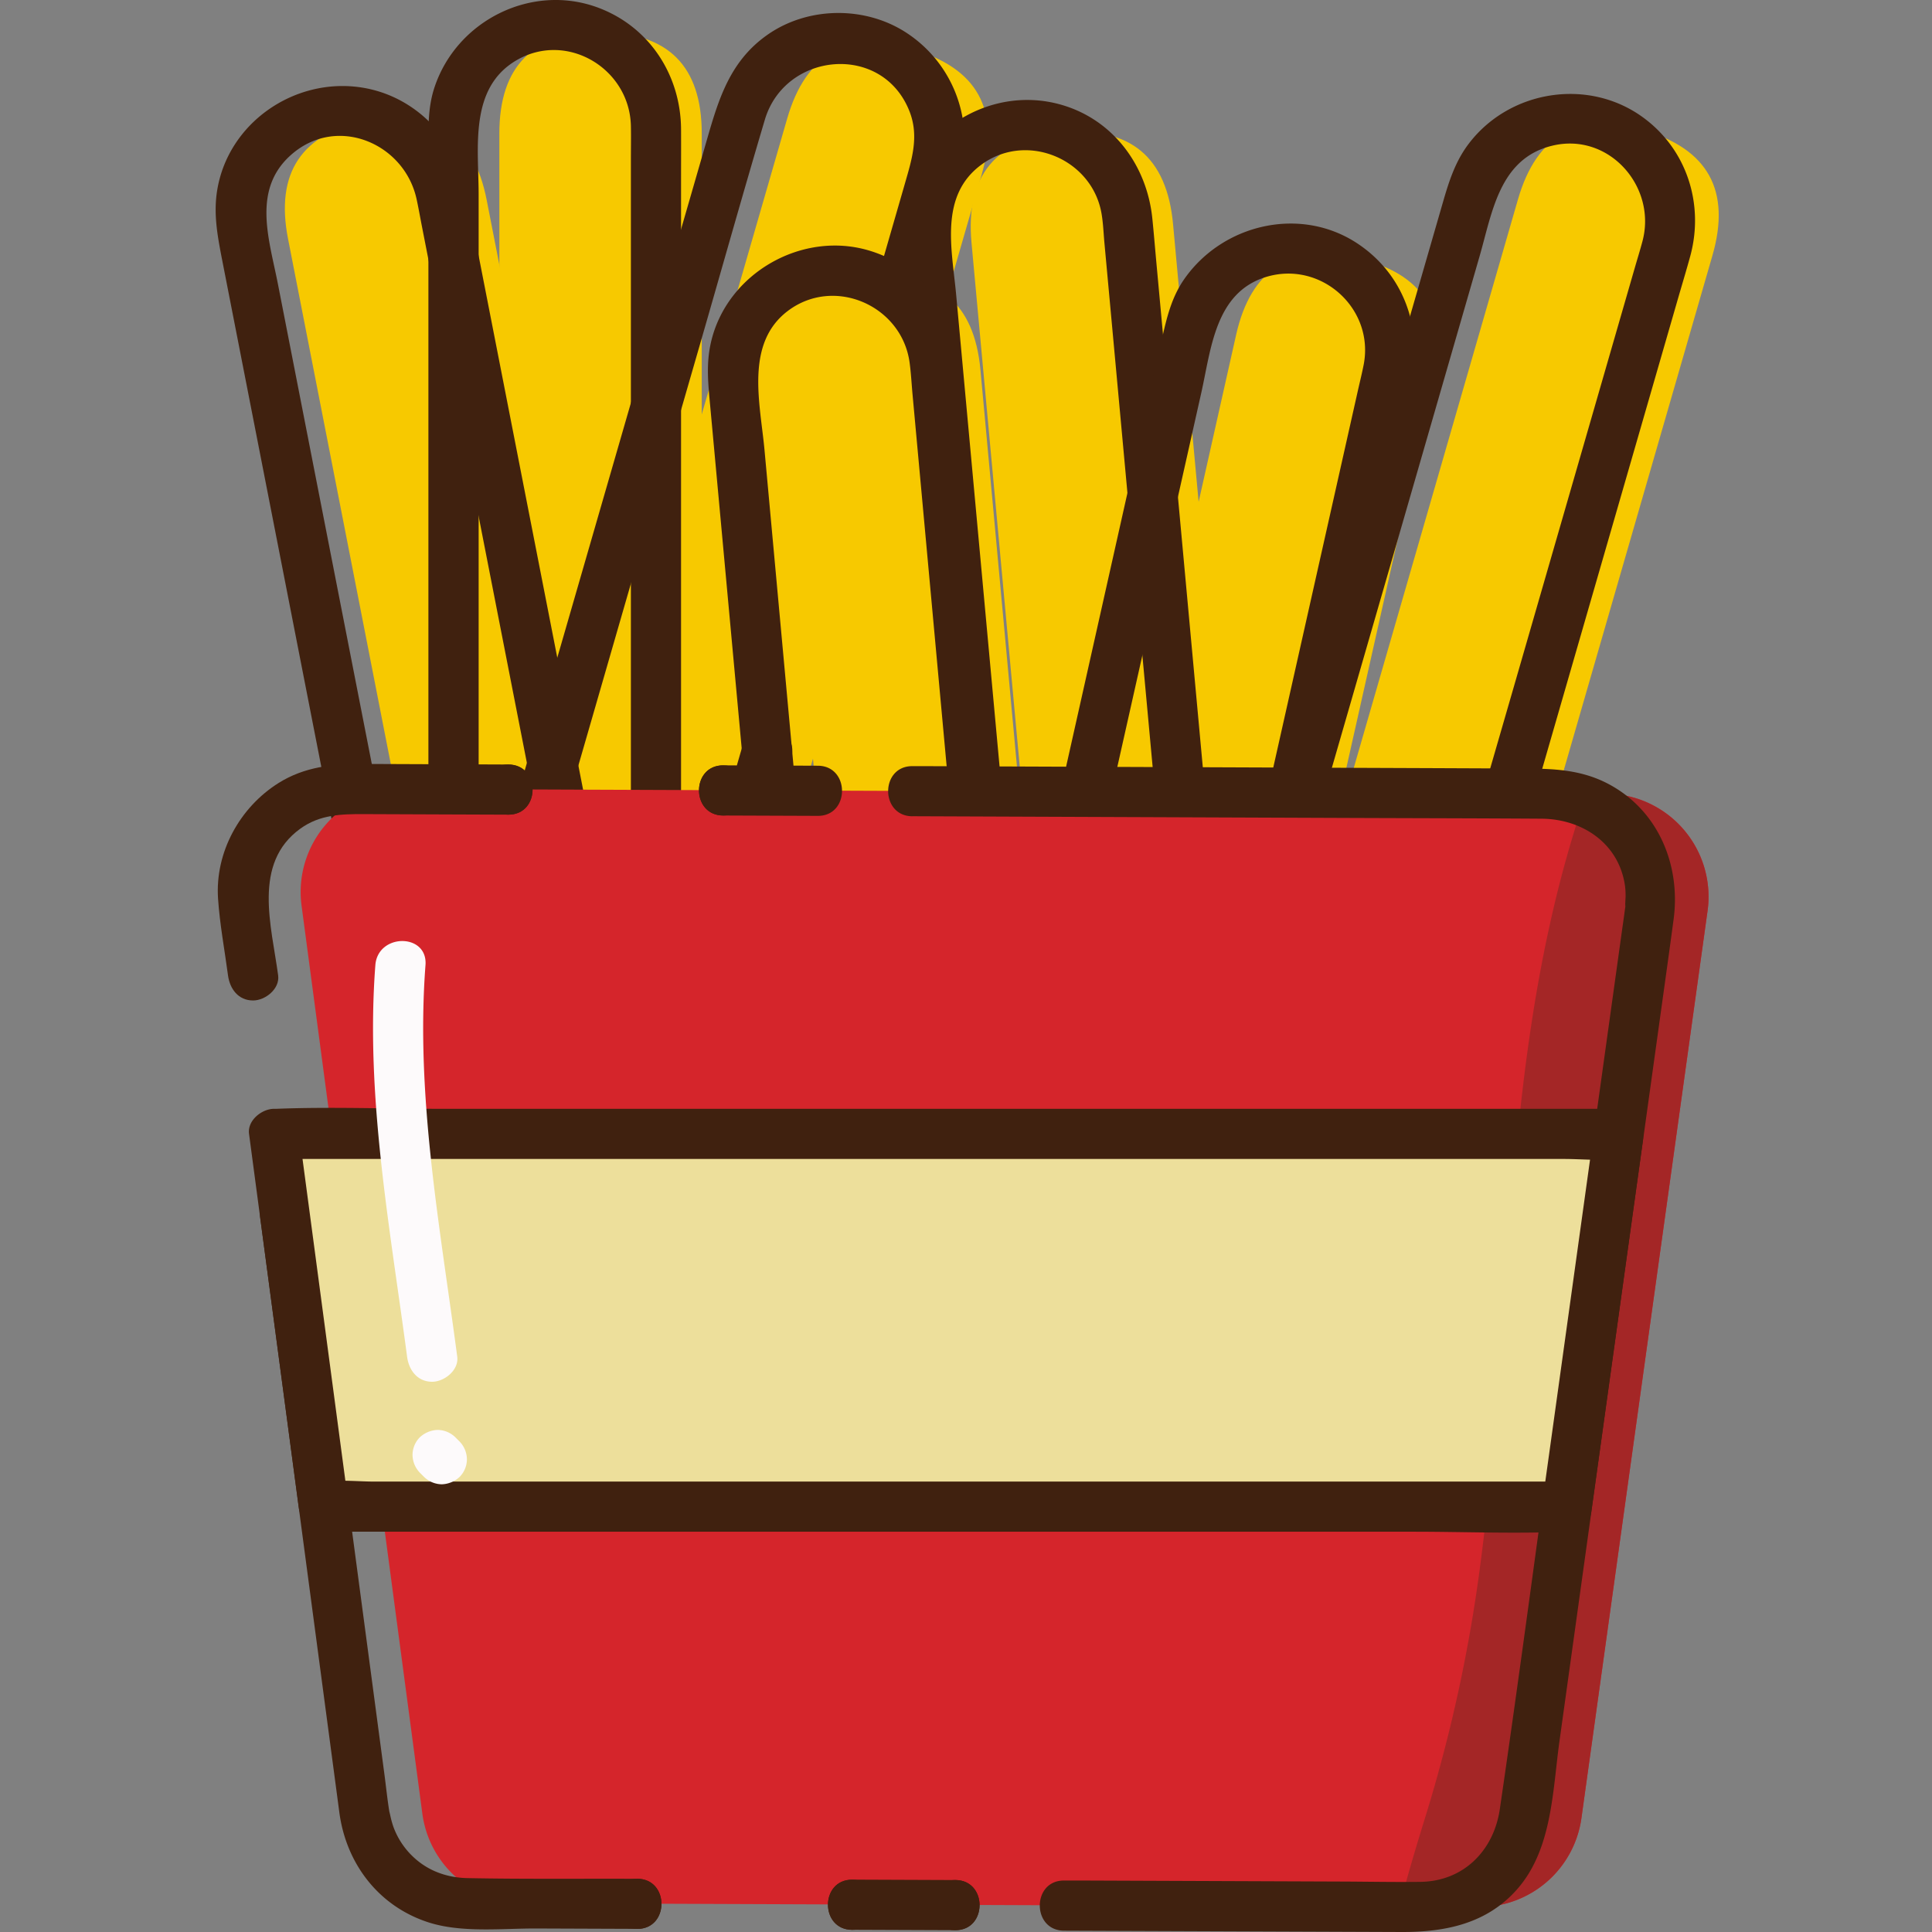 <?xml version="1.0" standalone="no"?><!DOCTYPE svg PUBLIC "-//W3C//DTD SVG 1.1//EN" "http://www.w3.org/Graphics/SVG/1.1/DTD/svg11.dtd"><svg class="icon" width="256px" height="256.00px" viewBox="0 0 1024 1024" version="1.1" xmlns="http://www.w3.org/2000/svg"><rect x="0" y="0" width="1024" height="1024" fill="#808080" stroke="none"/><path d="M142.364 73.948m52.642-10.299l0 0q52.642-10.299 62.942 42.343l77.715 397.22q10.299 52.642-42.343 62.942l0 0q-52.642 10.299-62.942-42.343l-77.715-397.22q-10.299-52.642 42.343-62.942Z" fill="#F7C900" /><path d="M290.034 503.209m14.884-51.534l112.311-388.857q14.884-51.534 66.418-36.65l0 0q51.534 14.884 36.65 66.418l-112.311 388.857q-14.884 51.534-66.418 36.65l0 0q-51.534-14.884-36.65-66.418Z" fill="#F7C900" /><path d="M510.001 75.235m53.415-4.918l0 0q53.415-4.918 58.332 48.497l37.106 403.047q4.918 53.415-48.497 58.332l0 0q-53.415 4.918-58.332-48.497l-37.106-403.047q-4.918-53.415 48.497-58.332Z" fill="#F7C900" /><path d="M677.37 546.036m14.884-51.534l112.311-388.857q14.884-51.534 66.418-36.65l0 0q51.534 14.884 36.65 66.418l-112.311 388.857q-14.884 51.534-66.418 36.65l0 0q-51.534-14.884-36.65-66.418Z" fill="#F7C900" /><path d="M554.786 624.719m11.747-52.338l88.638-394.926q11.747-52.338 64.085-40.591l0 0q52.338 11.747 40.591 64.085l-88.638 394.926q-11.747 52.338-64.085 40.591l0 0q-52.338-11.747-40.591-64.085Z" fill="#F7C900" /><path d="M407.913 152.483m53.415-4.918l0 0q53.415-4.918 58.332 48.497l41.049 445.882q4.918 53.415-48.497 58.332l0 0q-53.415 4.918-58.332-48.497l-41.049-445.882q-4.918-53.415 48.497-58.332Z" fill="#F7C900" /><path d="M264.665 17.135m53.64 0l0 0q53.64 0 53.64 53.64l0 447.767q0 53.64-53.64 53.64l0 0q-53.64 0-53.64-53.64l0-447.767q0-53.64 53.64-53.64Z" fill="#F7C900" /><path d="M265.454 549.411c-22.884 4.511-42.272-12.553-46.761-33.96-1.477-7.015-2.763-14.076-4.128-21.102l-19.771-101.044L147.267 150.345c-4.624-23.685-14.143-50.595 7.963-69.092C179.399 61.019 214.464 76.268 220.814 105.592c1.026 4.726 1.861 9.496 2.786 14.245L267.935 346.478l22.422 114.589 6.542 33.441c1.985 10.151 3.384 19.782-0.632 29.967-5.357 13.444-16.974 21.903-30.813 24.937-16.692 3.666-9.632 29.324 7.072 25.636 36.452-8.019 58.039-43.208 51.622-79.31-0.993-5.639-2.188-11.177-3.282-16.771l-20.301-103.83-49.479-252.875c-1.477-7.579-2.853-15.181-4.444-22.737-5.729-27.204-27.486-49.005-55.265-53.189C156.075 41.011 120.988 65.034 115.123 100.776c-1.985 12.124 0 23.392 2.256 35.144l45.892 234.592 23.324 119.214c5.763 29.459 8.73 59.629 37.388 77.145a67.93 67.93 0 0 0 48.497 8.222c16.816-3.361 9.711-28.952-7.026-25.681z" fill="#40210F" /><path d="M393.736 394.659l-21.102 73.085c-4.038 13.997-10.703 26.29-25.027 32.178a40.839 40.839 0 0 1-52.05-20.211c-7.387-15.722-1.5-30.711 2.921-46.027l18.609-64.445 54.283-187.99c11.335-39.26 22.365-78.634 34.016-117.804 10.703-35.978 62.19-40.862 76.592-4.613 5.425 13.624 1.128 26.234-2.65 39.475l-12.801 44.347-2.865 9.925c-4.76 16.467 20.888 23.493 25.625 7.06l10.23-35.403c3.62-12.542 8.369-25.264 10.624-38.155a67.806 67.806 0 0 0-29.617-68.641c-21.903-14.403-52.264-14.053-73.694 0.959-19.512 13.636-25.67 33.215-31.805 54.464l-20.685 71.63-58.468 202.37-21.756 75.352c-5.323 18.452-11.527 35.877-7.184 55.535 5.526 24.971 26.628 45.43 51.667 50.358a67.885 67.885 0 0 0 69.216-28.399c7.895-11.583 10.839-26.211 14.662-39.475l14.008-48.497 2.876-9.948c4.748-16.467-20.888-23.493-25.636-7.06z" fill="#40210F" /><path d="M586.011 563.013c-22.557 2.075-42.294-13.433-45.114-36.035-0.857-6.846-1.263-13.782-1.895-20.651l-9.519-103.379-22.726-246.999c-2.188-23.809-9.147-52.422 13.715-68.9 24.068-17.38 58.75-2.549 63.43 26.561 0.812 4.951 1.004 10.06 1.455 15.045l21.226 230.679 10.805 117.386 3.045 33.091c0.947 10.309 1.805 20.301-2.763 30.114a40.738 40.738 0 0 1-31.704 23.087c-7.128 0.812-13.286 5.515-13.286 13.286 0 6.553 6.113 14.109 13.286 13.286 36.226-4.15 64.547-34.14 61.795-71.618-0.406-5.56-1.026-11.098-1.534-16.647l-9.654-104.89-23.685-257.398c-0.711-7.748-1.342-15.519-2.132-23.268-2.899-28.332-21.057-52.874-49.219-60.509-34.467-9.339-70.727 10.963-81.51 44.809-3.62 11.346-2.966 22.489-1.906 33.993l22.027 239.442 11.098 120.68 2.775 30.136c1.895 20.572 9.699 38.899 26.471 51.768 12.79 9.79 29.324 15.079 45.475 13.591 16.94-1.647 17.109-28.241 0.045-26.662zM708.089 544.122c-22.151-6.395-33.001-29.437-27.068-50.945 1.895-6.914 3.97-13.771 5.966-20.662l28.557-98.912 68.686-237.852c6.699-23.222 10.466-51.644 38.347-58.49 30.102-7.41 55.704 21.666 47.956 50.629-1.241 4.669-2.684 9.293-4.026 13.94l-64.062 221.87-32.448 112.165-9.451 32.708c-2.91 10.06-5.887 19.354-14.053 26.786-10.5 9.564-24.813 12.294-38.347 8.718-16.557-4.365-23.617 21.271-7.06 25.636a67.942 67.942 0 0 0 82.762-45.949c1.692-5.436 3.169-10.951 4.748-16.421l29.324-101.653 71.483-247.551c2.143-7.41 4.387-14.809 6.429-22.252 7.534-27.542-1.703-56.686-25.004-73.671-29.008-21.147-70.671-14.482-92.303 13.873-7.275 9.53-10.624 20.301-13.861 31.512L698.322 337.263l-33.7 116.71c-8.29 28.704-19.816 57.599-2.425 86.089a67.772 67.772 0 0 0 38.832 29.696c16.467 4.748 23.493-20.888 7.06-25.636z" fill="#40210F" /><path d="M586.35 619.71a40.873 40.873 0 0 1-31.106-48.633c1.466-7.015 3.135-13.997 4.714-20.978l22.557-100.457 54.216-241.563c5.188-23.143 7.331-52.896 34.129-61.231 29.132-9.023 57.825 16.624 51.881 46.625-0.936 4.737-2.12 9.44-3.169 14.154l-50.595 225.378-25.568 113.913-7.455 33.249c-2.256 10.151-4.511 19.952-12.057 27.79a40.839 40.839 0 0 1-37.546 11.786c-16.703-3.384-23.843 22.264-7.06 25.625 35.99 7.218 71.551-13.647 80.438-49.885 1.353-5.526 2.493-11.121 3.744-16.67l23.166-103.243 56.392-251.397c1.692-7.534 3.496-15.057 5.075-22.613 5.887-28.072-4.275-56.291-28.501-72.419-30.283-20.155-71.494-10.466-91.897 18.745-6.767 9.666-9.35 20.595-11.854 31.794l-52.253 233.16-26.662 118.526c-6.519 29.053-16.489 58.806 2.154 86.179a67.096 67.096 0 0 0 40.197 27.79c16.658 3.744 23.786-21.88 7.06-25.625z" fill="#40210F" /><path d="M487.855 683.073a41.11 41.11 0 0 1-45.114-36.508c-0.959-7.974-1.477-16.027-2.256-24.012l-10.5-114.116-24.813-270.266c-2.256-24.316-10.41-56.02 12.305-73.31 24.621-18.7 60.498-2.932 64.626 27.283 0.778 5.707 1.06 11.515 1.59 17.245l23.211 252.943 11.797 128.236 3.384 37.433c0.936 10.151 2.256 20.076-1.635 29.911a40.783 40.783 0 0 1-32.651 25.196c-7.128 0.823-13.286 5.526-13.286 13.297 0 6.542 6.113 14.109 13.286 13.286 36.362-4.173 64.513-34.23 61.784-71.765-0.496-6.767-1.241-13.467-1.861-20.188l-10.737-116.631L511.28 221.061c-0.835-9.124-1.613-18.26-2.515-27.373-2.763-28.016-19.647-51.881-47.054-60.565-36.091-11.504-76.694 11.606-84.961 48.655-2.515 11.188-1.41 21.587-0.395 32.708l24.023 261.097 12.192 132.466c2.752 29.933 1.466 64.355 26.674 85.547 13.41 11.278 30.982 17.685 48.61 16.061 16.895-1.556 17.098-28.151 0-26.583zM294.045 554.949c-23.189 0-40.185-19.173-40.354-41.663-0.056-8.042 0-16.083 0-24.113V103.167c0-24.722-5.222-56.392 19.985-71.179 26.832-15.722 60.137 4.421 60.712 34.884 0.113 5.763 0 11.538 0 17.312v420.293c0 9.869 0.316 19.297-4.387 28.467-6.993 13.658-20.798 21.655-35.956 22.004-17.076 0.383-17.143 26.967 0 26.572a67.919 67.919 0 0 0 66.927-67.073c0.135-6.767 0-13.534 0-20.301V95.858c0-9.158 0.056-18.328 0-27.497-0.226-28.072-16.173-53.268-42.565-63.769-35.685-14.233-76.558 5.944-88.277 42.193-3.44 10.658-3.068 21.598-3.068 32.584v395.243c0 30.452-4.15 63.554 19.602 87.307a67.547 67.547 0 0 0 47.37 19.602c17.064 0 17.098-26.572 0.011-26.572z" fill="#40210F" /><path d="M783.87 1010.713l-506.077-1.974a54.644 54.644 0 0 1-53.934-47.426L159.831 479.992a54.622 54.622 0 0 1 54.362-61.829l636.964 2.493a54.622 54.622 0 0 1 53.889 62.144l-66.859 480.813a54.622 54.622 0 0 1-54.317 47.099z" fill="#D5252B" /><path d="M851.134 420.656h-10.23c-14.809 42.576-24.26 86.844-30.599 131.439-13.027 91.807-13.534 184.843-25.647 276.751a800.468 800.468 0 0 1-28.963 133.402c-4.94 15.936-9.767 32.065-13.974 48.34l42.148 0.169a54.622 54.622 0 0 0 54.317-47.099l66.836-480.813a54.622 54.622 0 0 0-53.889-62.19z" fill="#A42626" /><path d="M337.772 995.802c-29.956-0.124-59.945 0.226-89.901-0.361-10.805-0.203-20.944-3.744-28.873-11.278a41.268 41.268 0 0 1-10.421-15.722 46.321 46.321 0 0 1-1.365-4.624c-0.18-0.722-1.252-5.718-0.688-2.504 0-0.147 0-0.293-0.056-0.44-1.128-6.767-1.816-13.636-2.718-20.437l-29.978-225.231L164.455 645.132c-0.947-7.105-5.436-13.286-13.297-13.286-6.44 0-14.245 6.124-13.286 13.286l24.632 185.102 14.414 108.273 2.944 22.151c3.62 27.068 20.741 49.625 47.122 58.197 17.685 5.741 39.283 3.203 57.52 3.282l53.212 0.203c17.098 0.068 17.121-26.504 0-26.572z" fill="#40210F" /><path d="M337.772 1022.375c17.098 0 17.132-26.572 0-26.572s-17.132 26.572 0 26.572zM451.684 1022.871c17.098 0 17.121-26.583 0-26.583s-17.132 26.583 0 26.583z" fill="#40210F" /><path d="M506.351 996.457l-54.667-0.214c-17.109-0.068-17.132 26.516 0 26.583l54.667 0.214c17.109 0.068 17.132-26.516 0-26.583z" fill="#40210F" /><path d="M506.351 1023.04c17.109 0 17.132-26.583 0-26.583s-17.121 26.583 0 26.583zM483.524 432.623l232.393 0.914c33.7 0.135 67.411 0.169 101.112 0.395 21.564 0.135 41.088 13.027 44.268 35.663a41.257 41.257 0 0 1 0.293 5.899c0-0.203-0.451 7.669 0 3.778v0.293c-0.079 0.801-0.226 1.59-0.327 2.391-0.451 3.384-0.936 6.767-1.41 10.083l-34.963 251.285c-9.981 71.844-19.444 143.778-29.956 215.554-3.237 22.038-19.264 38.257-42.114 38.55-13.827 0.169-27.666-0.113-41.494-0.169l-137.744-0.541h-9.632c-17.109-0.068-17.132 26.516 0 26.583l114.792 0.451 64.028 0.248c23.268 0.09 45.497-4.365 61.637-22.997 18.305-21.147 18.474-51.701 22.14-78.126l18.452-132.725 38.618-277.766q1.726-12.406 3.384-24.813c3.981-28.929-8.03-58.197-34.749-72.182-14.233-7.455-28.794-7.985-44.2-8.053l-50.46-0.214-267.819-1.049h-6.192c-17.109-0.068-17.132 26.504 0 26.572zM383.326 432.239l50.122 0.192c17.109 0.068 17.132-26.516 0-26.583l-50.122-0.192c-17.098-0.068-17.121 26.516 0 26.583z" fill="#40210F" /><path d="M383.326 432.239c17.109 0 17.132-26.583 0-26.583s-17.132 26.583 0 26.583zM269.413 431.788c17.109 0 17.132-26.583 0-26.583s-17.132 26.583 0 26.583z" fill="#40210F" /><path d="M147.425 516.986c-3.474-26.132-13.771-59.415 11.809-77.822 10.309-7.421 21.689-7.726 33.734-7.669l43.174 0.169 33.305 0.124c17.109 0.068 17.132-26.516 0-26.583L191.839 404.9c-15.53-0.056-30.553 1.568-44.11 10.06-20.651 12.914-33.835 36.836-32.155 61.355 0.902 13.534 3.485 27.181 5.278 40.67 0.947 7.105 5.425 13.286 13.286 13.286 6.451 0 14.245-6.124 13.286-13.286z" fill="#40210F" /><path d="M830.506 798.553l27.463-197.565H145.293l26.29 197.565H830.506z" fill="#EDDF9B" /><path d="M843.307 802.083l24.091-173.305 3.384-24.26c1.128-8.38-3.293-16.827-12.824-16.827H233.141c-28.794 0-57.859-1.128-86.63 0h-1.229c-6.485 0-14.245 6.135-13.286 13.286l23.064 173.316 3.226 24.26c0.947 7.128 5.323 13.286 13.286 13.286h577.594c26.64 0 53.573 1.128 80.19 0h1.128c17.109 0 17.132-26.572 0-26.572H198.55c-8.391 0-17.493-1.015-25.839 0a9.598 9.598 0 0 1-1.128 0l13.297 13.286L161.805 625.248l-3.237-24.271-13.286 13.297h683.589c9.09 0 18.835 1.004 27.88 0a10.771 10.771 0 0 1 1.207 0l-12.812-16.827-24.091 173.316-3.384 24.26c-0.993 7.162 1.748 14.188 9.282 16.343 6.203 1.782 15.373-2.177 16.354-9.282z" fill="#40210F" /><path d="M198.945 511.538c-5.312 69.566 7.737 138.725 16.816 207.524 0.936 7.117 5.436 13.297 13.286 13.297 6.451 0 14.245-6.124 13.297-13.297-9.079-68.799-22.128-137.913-16.827-207.524 1.308-17.064-25.286-16.985-26.572 0zM222.539 780.564l2.256 2.256a13.681 13.681 0 0 0 9.395 3.891 14.662 14.662 0 0 0 9.395-3.891 13.365 13.365 0 0 0 3.891-9.395 13.805 13.805 0 0 0-3.891-9.395l-2.256-2.256a13.681 13.681 0 0 0-9.395-3.891 14.662 14.662 0 0 0-9.395 3.891 13.365 13.365 0 0 0-3.891 9.395 13.805 13.805 0 0 0 3.891 9.395z" fill="#FDFAFB" /></svg>